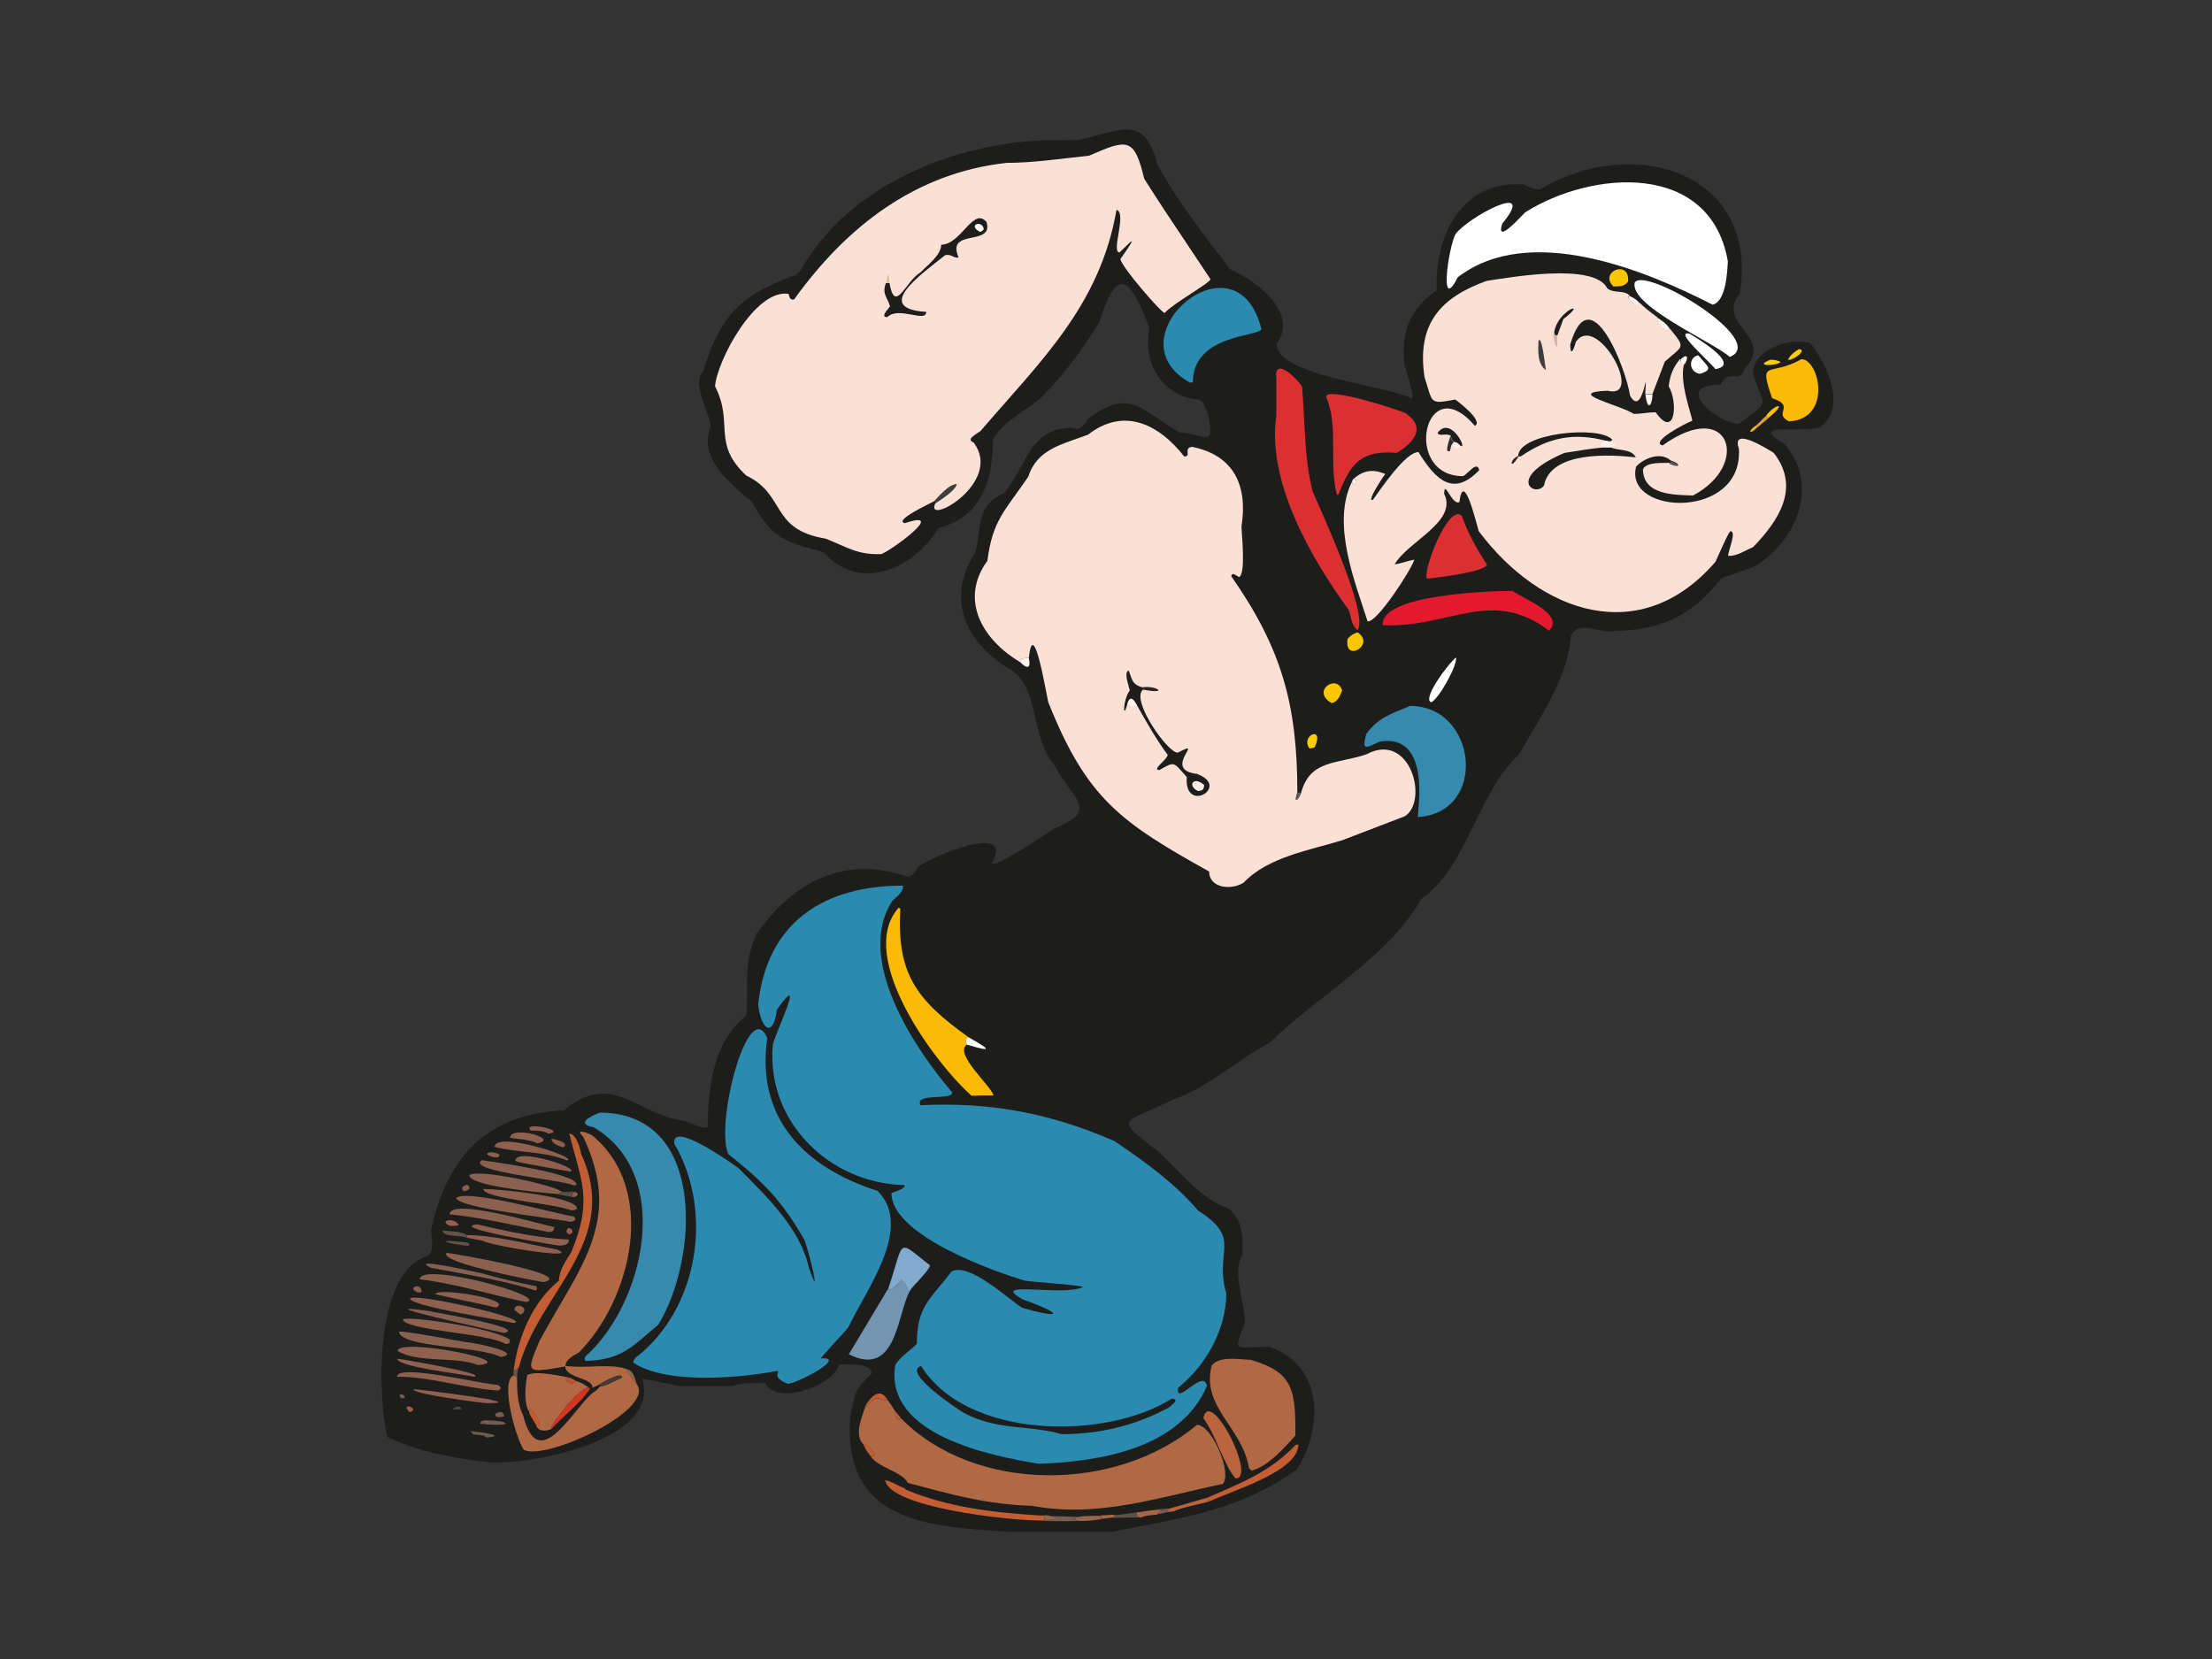 <?xml version="1.0" encoding="utf-8"?>
<!-- Generator: Adobe Illustrator 24.0.0, SVG Export Plug-In . SVG Version: 6.00 Build 0)  -->
<svg version="1.1" id="Layer_1" xmlns="http://www.w3.org/2000/svg" xmlns:xlink="http://www.w3.org/1999/xlink" x="0px" y="0px"
	 viewBox="0 0 800 600" style="enable-background:new 0 0 800 600;" xml:space="preserve">
<rect x="0" y="0" width="800" height="600" fill="#333333" stroke="none"/>
<style type="text/css">
	.st0{fill-rule:evenodd;clip-rule:evenodd;fill:#1D1D1B;}
	.st1{fill-rule:evenodd;clip-rule:evenodd;fill:#775E51;}
	.st2{fill-rule:evenodd;clip-rule:evenodd;fill:#C35E34;}
	.st3{fill-rule:evenodd;clip-rule:evenodd;fill:#98664E;}
	.st4{fill-rule:evenodd;clip-rule:evenodd;fill:#A86547;}
	.st5{fill-rule:evenodd;clip-rule:evenodd;fill:#5C5048;}
	.st6{fill-rule:evenodd;clip-rule:evenodd;fill:#6F5B4F;}
	.st7{fill-rule:evenodd;clip-rule:evenodd;fill:#B9643D;}
	.st8{fill-rule:evenodd;clip-rule:evenodd;fill:#B06944;}
	.st9{fill-rule:evenodd;clip-rule:evenodd;fill:#2A8AB0;}
	.st10{fill-rule:evenodd;clip-rule:evenodd;fill:#70584E;}
	.st11{fill-rule:evenodd;clip-rule:evenodd;fill:#D13722;}
	.st12{fill-rule:evenodd;clip-rule:evenodd;fill:#775B4F;}
	.st13{fill-rule:evenodd;clip-rule:evenodd;fill:#C9592E;}
	.st14{fill-rule:evenodd;clip-rule:evenodd;fill:#855F4F;}
	.st15{fill-rule:evenodd;clip-rule:evenodd;fill:#9E5E48;}
	.st16{fill-rule:evenodd;clip-rule:evenodd;fill:#534843;}
	.st17{fill-rule:evenodd;clip-rule:evenodd;fill:#8F604D;}
	.st18{fill-rule:evenodd;clip-rule:evenodd;fill:#3F3B37;}
	.st19{fill-rule:evenodd;clip-rule:evenodd;fill:#C25633;}
	.st20{fill-rule:evenodd;clip-rule:evenodd;fill:#90644F;}
	.st21{fill-rule:evenodd;clip-rule:evenodd;fill:#63544B;}
	.st22{fill-rule:evenodd;clip-rule:evenodd;fill:#358AAD;}
	.st23{fill-rule:evenodd;clip-rule:evenodd;fill:#8A604E;}
	.st24{fill-rule:evenodd;clip-rule:evenodd;fill:#7395B1;}
	.st25{fill-rule:evenodd;clip-rule:evenodd;fill:#81AACD;}
	.st26{fill-rule:evenodd;clip-rule:evenodd;fill:#63524A;}
	.st27{fill-rule:evenodd;clip-rule:evenodd;fill:#975F4B;}
	.st28{fill-rule:evenodd;clip-rule:evenodd;fill:#5C4E47;}
	.st29{fill-rule:evenodd;clip-rule:evenodd;fill:#FBBB04;}
	.st30{fill-rule:evenodd;clip-rule:evenodd;fill:#FFFFFF;}
	.st31{fill-rule:evenodd;clip-rule:evenodd;fill:#FBE0D5;}
	.st32{fill-rule:evenodd;clip-rule:evenodd;fill:#5C5957;}
	.st33{fill-rule:evenodd;clip-rule:evenodd;fill:#FDECE4;}
	.st34{fill-rule:evenodd;clip-rule:evenodd;fill:#FFCE00;}
	.st35{fill-rule:evenodd;clip-rule:evenodd;fill:#FDF3EF;}
	.st36{fill-rule:evenodd;clip-rule:evenodd;fill:#FDC700;}
	.st37{fill-rule:evenodd;clip-rule:evenodd;fill:#262625;}
	.st38{fill-rule:evenodd;clip-rule:evenodd;fill:#E4192D;}
	.st39{fill-rule:evenodd;clip-rule:evenodd;fill:#DB2F31;}
	.st40{fill-rule:evenodd;clip-rule:evenodd;fill:#3F3E3D;}
	.st41{fill-rule:evenodd;clip-rule:evenodd;fill:#5D5754;}
	.st42{fill-rule:evenodd;clip-rule:evenodd;fill:#302F2E;}
	.st43{fill-rule:evenodd;clip-rule:evenodd;fill:#DBA13B;}
	.st44{fill-rule:evenodd;clip-rule:evenodd;fill:#FCC100;}
	.st45{fill-rule:evenodd;clip-rule:evenodd;fill:#413F3D;}
	.st46{fill-rule:evenodd;clip-rule:evenodd;fill:#DAB5A6;}
	.st47{fill-rule:evenodd;clip-rule:evenodd;fill:#E0BAAA;}
</style>
<g>
	<path class="st0" d="M265.1,501.3c-6.3,0-12.6,0-19,0c-6.1-1-10.3-2.3-13.8-2.6c6.8,22.5-40.6,31-55,30.2
		c-11.9-1.3-26.3-3.8-37.2-9.2c-3.4-14-4.9-56.6,12.7-64.8c5.1-0.8,3.1-6.7,3.1-10.1c6.1-27.5,21.1-42,48-43.2
		c17.7-14.6,26.1,1.5,44,3.9c2.6,0.9,5.2,2.6,8,2.2c0.4-14.8,1.8-30.6,14-40.4c1.1-12.7-1.4-17.2,3.6-29.4
		c13.4-19.1,32-28.8,54.8-20.8c1.7,0,3.1-2.5,3.9-3.8c4.6-3.4,35.1-16.3,26.5-1.2c0,2.7,19.1-10.1,22.6-12.5
		c16.8-6.7,6.4-10.6,0.1-22.8c-9.1-10.6-5.1-29-16.9-35.2c-16.2-10.1-22.1-25.9-11.8-41.7c2.5-8.5-0.3-16.8,10.3-21.5
		c8.3-9.4,9.1-23.7,24.8-23.7c3.3,1.2,3.7-0.6,5.7-3.2c15.5-11.9,19.7-2.5,33.2,4.9c9.3,0.6,12.9,6.1,10.1-7
		c-2.4-5.4-1.8-4.6-7.2-5.5c-11.1-3.5-16.1-14-13.9-25.2c-7.7-21.2-12.3-20.6-18.2-2c-6.5,10.4-13.4,19.9-22.2,28.2
		c-5,3.8-13.1,8.3-16.2,14c0.1,14.8-4.3,28.2-19.6,32c-9,14.8-28.4,23.6-41.7,8.8c-14.8-4-18.6-5.2-26-18.4
		c-7.7-6.4-19.3-15.4-14.8-27c0-4.7-7.2-15.5-2.7-20c6.1-20.3,14.1-28.1,33.7-34.9c0.5-0.6,1-1.2,1.7-1.8
		c16.7-29.8,53.2-44.9,85.9-46.8c4.7,0,9.6-0.1,14.4-0.2c13.9-2.7,24-10.3,28.6,9c7.4,13.3,17,25.7,26.3,37.8
		c8.3,3.4,25.3,15.5,16.8,26.9c0,11.8,40,15,48.8,19.8c1.5,0-2.2-10.5-2.6-12.5c-1.1-12.3,1.8-19.2,11.7-26.7
		c-0.7-19.7,8.9-39.7,31.3-38.2c2.3,1,3.7,1.8,6.1,1.8c33.5-20.2,79.5-6.4,72.2,37.9c-9.1,10.7,12.9,15.6,1.9,26.6
		c-1.9,6.5-5.5-0.4-8.8,6.1c-18,0-1,14.2,6.6,14.2c12-9.3,9.1-5.4,5.2-17.8c-1-8.8,13.9-14,20.8-11.3c5.8,7.7,13.1,22.7,3.6,30.2
		c-6.8,2.5-27.1-2.1-13.2,6.1c13.2,15.2,4.2,35.5-11.1,44.6c-10.4,3.5-10.4,3.5-11.7,4.2c-11.9,14.8-23.3,19-42.2,19
		c-4.5-0.7-9.7-3.2-12.2,1.7c-0.9,15.2-11.5,29.9-18.7,42.8c-14.7,13.3-19.2,41.6-35.4,52.3c-11.6,21-38.2,35.5-54.6,51.9
		c-12.4,6.5-22.3,16.4-35.7,20.9c-17.4,8.7-21.3,5.9-5,18.4c8.6,7.6,14.8,16.9,25.6,20.8c5.4,4.7,5.1,9.7,5.1,16.5
		c-4,6.7,0.6,16.3,0.9,24.6c-4.1,11.4-4.7,8.9,8.9,8.9c19.3,7,19.6,28.5,9.8,44.4c-21.6,15.1-40.6,17.2-66.7,22.5
		c-12.3,0-24.6,0-36.9,0c-30.3-1.8-60.8-3.6-57.9-41.8c1.8-8.8,1.7-9.6,7.7-15.4c0-4.1-8.9-3.3-11.7-3.3
		c-2.5,8.3-23.7,14.8-26.7,6.6C273.1,500.3,268,499.9,265.1,501.3L265.1,501.3z"/>
	<path class="st1" d="M375.7,549.9c0.6,0,1.3-0.1,2-0.2c2.6-0.1,6.4,0,2-1.4c3.5,0.1,7,0.2,10.5,0.3c-3.2,0.4-1.8,1.2,0.4,1.5
		C379.8,550.2,379.8,550.2,375.7,549.9L375.7,549.9z"/>
	<path class="st2" d="M327.3,538.3c0,0.1,0.1,0.3,0.2,0.4c15.4,6.5,32.2,8.4,48.8,9.4c1.5,0,1.5,0.2,1.5,1.6c-0.7,0.1-1.4,0.2-2,0.2
		c-11.1,0-54.1-4.7-55.7-14.6C322.3,535.7,325.1,537.5,327.3,538.3L327.3,538.3z"/>
	<path class="st3" d="M390.7,550.1c-2.1-0.3-3.5-1.1-0.4-1.5c1.1-0.3,1.1-0.3,7.6-0.4c0,1.2,0.6,0.3,0.6,1.2
		C395.9,549.8,393.4,550.1,390.7,550.1L390.7,550.1z"/>
	<path class="st3" d="M377.8,549.7c0-1.4,0-1.6-1.5-1.6c2.9-0.1,2.9-0.1,3.5,0.2C384.2,549.7,380.4,549.6,377.8,549.7L377.8,549.7z"
		/>
	<path class="st4" d="M398.6,549.3c0-0.9-0.6,0-0.6-1.2c1.5-0.1,3.1-0.2,4.6-0.3c2.6,0.9-1.3,1.1-2.3,1.3
		C399.8,549.2,399.2,549.2,398.6,549.3L398.6,549.3z"/>
	<path class="st5" d="M400.3,549.2c1-0.2,4.9-0.4,2.3-1.3c3,0,5.7-0.6,8.5-0.9c0,1.6-0.1,1.3,1.5,1.8
		C408.5,548.9,404.4,548.8,400.3,549.2L400.3,549.2z"/>
	<path class="st4" d="M411.1,547c2.4-0.4,4.8-0.7,7.3-1c4.4,0,0.6,0.5,0,1.8c-1.9,0.2-4.1,0.2-5.8,1.1
		C411,548.3,411.1,548.6,411.1,547L411.1,547z"/>
	<path class="st6" d="M418.4,547.7c0.6-1.2,4.4-1.8,0-1.8c1.3-0.1,2.7-0.2,4.1-0.3c-0.4,1.4,0.9,0.9,2,0.9
		C422.5,546.9,420.5,547.3,418.4,547.7L418.4,547.7z"/>
	<path class="st7" d="M422.5,545.7c4.7-1.3,9.5-2.7,14.3-4.1c0.4,1,0.4,1,0.9,1.3c-4.1,1.3-9.5,2-13.2,3.7
		C423.4,546.6,422.1,547.1,422.5,545.7L422.5,545.7z"/>
	<path class="st8" d="M328.3,536.3c-2-4.1-11-5.5-13.6-9.9c4.8,1.6-2.5-5.4-2.5-4.1c-3.5-3.5-0.3-10.1,0.9-14
		c0.1,0.1,0.2,0.3,0.3,0.4c4.2-5.4,5.2-1.6,7.6-2.4c0.9,1.2,1.8,2.5,2.6,3.9c0,1.1,0.9,4.5,2.1,2.6c26.8,27.4,78.1,27.1,107.2,2.5
		c5.5,0,12.9,17.8,9.3,21.4c-23.3,4.8-44.9,12.4-68.9,7.9C356.6,544.1,344.1,540.5,328.3,536.3L328.3,536.3z"/>
	<path class="st2" d="M437.7,542.9c-0.5-0.3-0.5-0.3-0.9-1.3c12.6-5.5,22.3-9.2,31.9-19.1c0.3,0,0.5,0,0.9-0.1
		C469.6,532.3,444.7,539.4,437.7,542.9L437.7,542.9z"/>
	<path class="st7" d="M446.9,534.7c-3.8-3.8-7.4-16.2-11.7-21.8C437.6,501.2,454.7,534.7,446.9,534.7L446.9,534.7z"/>
	<path class="st8" d="M452.6,531.9c-0.2-0.2-0.5-0.6-0.9-1c-2.4-14.7-17.3-21.9-13.5-37c2.8-3.7,10.2-2.2,14.1-2.1
		c15.9,4.5,16.2,11.6,16.2,27.4C464.5,523.6,458.6,530.4,452.6,531.9L452.6,531.9z"/>
	<path class="st9" d="M375.7,529.4c-16.8-2.8-56.1-10.2-51.9-35.8c1.7-2.8,5.4-5.2,7.8-7.6c0-13.6,4.8-16,12.6-26.2
		c6.5-3.2,20.2,9.8,25.5,13.2c12.5,3.6,17.1,3.1,0.1-3.1c-12.7-7.1,14.7-0.9,21.8-4.4c0-0.7-17.5-1.8-20.8-2.3
		c-11-3.2-48.4-16.4-48.4-31.7c0.7-0.3,5.7-1.8,4.6-2.9c-26.9-0.6-50-22.9-47.5-50.8c1-4.4,12.4-27.9,1.5-12.7
		c-1.5,11-5.9,6.9-6.8-1.9c3.2-29.8,24-42.9,52.3-42.9c0.5,2.1-2.2,4-3.7,5.4c-13.9,21.2,8.3,53.9,21.6,69.4c0,3-13.8,0-11.5,4.6
		c25.4-1.2,47,2.9,70.2,13c11.5,7.9,21.3,14.8,30.3,25.2c16.1,10.2,5.6,14.3,10.1,29.9c0,13-7.4,26.1-17.4,34.1
		c-1.1,7.1,9.3-7.4,10.4-0.6C426.7,523.9,397.9,528.6,375.7,529.4L375.7,529.4z"/>
	<path class="st2" d="M314.7,526.4c-1.4-1.8-1.4-1.8-2.5-4.1C312.2,521,319.6,528,314.7,526.4L314.7,526.4z"/>
	<path class="st8" d="M185.7,497.4c0.4,0.2,0.9,0.4,1.3,0.5c0,4.8,0,9.5,2.2,14c5.9,23.3,19.4-5.3,26.4-9c0.4-0.4,1-1,1.5-1.5
		c2,0,5.7-2.4,7.8-3.1c0.3-2.6-7.1,1.7-8.4,2.6c-0.7,0.3-1.4,0.6-2.2,1c0-3.8-9.4-3.2-9.9-7.7c0,0,0.1-0.1,0.2-0.2
		c6.9,1,16.1-0.9,21.6,1c0.6,0.8,3.9,5.6,4.3,5.9c5.8,9.7-34.1,27.7-41.1,23.4C186.6,520.1,180.8,499.8,185.7,497.4L185.7,497.4z"/>
	<path class="st10" d="M175.8,519.9c-1.2-1.7-4.8,0-5.5-2.3C172.3,517.7,184.6,519.3,175.8,519.9L175.8,519.9z"/>
	<path class="st0" d="M384.1,518.7c-12.5-3.5-23.2-1.2-35.5-7.7c-1.7-1-22.6-14.7-15.5-17c16.7,26.7,66.8,26.9,90.6,11.9
		c3.2,0,0.2,2.2-0.9,3.1C410.7,515.6,397.9,518.6,384.1,518.7L384.1,518.7z"/>
	<path class="st8" d="M193.8,515.2c4.1,2.7-2.4-8.3-2.4-4.6c-2.1-3.2-1.4-9.6-0.7-13.3c3.4-1.7,11.6,0.3,15.6,1
		c-4.2,0,1.2,3.6,2,1.1c1.8,0.6,1.8,0.6,4.6,2.4c-3.7,0-14.9,14.9-13.3,14.9C197.5,517.8,194.4,517.8,193.8,515.2L193.8,515.2z"/>
	<path class="st11" d="M212.9,501.8c0.2,0.1,0.3,0.3,0.5,0.4c-2.9,4.7-10,10.3-13.9,14.5C198,516.7,209.2,501.8,212.9,501.8
		L212.9,501.8z"/>
	<path class="st12" d="M174.9,513.7c-1.4,1.8,5.9,1.4,0.9,0c9.4,0,10.1,2.6-2.1,1.2C173.7,514,174.2,514,174.9,513.7L174.9,513.7z"
		/>
	<path class="st13" d="M193.8,515.2c-2.4-3.9-2.4-3.9-2.4-4.6C191.4,506.9,198,517.9,193.8,515.2L193.8,515.2z"/>
	<path class="st14" d="M174.9,513.7c0.3,0,0.5,0,0.9,0C180.8,515.1,173.5,515.5,174.9,513.7L174.9,513.7z"/>
	<path class="st2" d="M323.6,510.1c0.7,0.9,1.4,1.8,2.1,2.6C324.5,514.6,323.6,511.2,323.6,510.1L323.6,510.1z"/>
	<path class="st12" d="M180.5,512.6c-4-0.6,1.8-3.8,1.8-0.3C181.7,512.4,181.1,512.5,180.5,512.6L180.5,512.6z"/>
	<path class="st15" d="M148,510.7c-0.3-0.4-0.6-0.9-1-1.4C147,507.5,151.7,510,148,510.7L148,510.7z"/>
	<path class="st16" d="M163.8,509.7c0.5-1.1,3-1.5,3,0C165.8,509.7,164.8,509.7,163.8,509.7L163.8,509.7z"/>
	<path class="st2" d="M313.1,508.2c2.2-3.5,5.3-6.4,7.9-1.9c-2.5,0.8-3.4-3.1-7.6,2.4C313.2,508.5,313.1,508.3,313.1,508.2
		L313.1,508.2z"/>
	<path class="st17" d="M176.1,507.5c-1.4-0.1-27.4-3.3-26.5-5.1C150.5,502.4,193.5,507.5,176.1,507.5L176.1,507.5z"/>
	<path class="st12" d="M145.4,505.8c-2.5-1.7,1-2.2,1-0.3C146.1,505.6,145.7,505.7,145.4,505.8L145.4,505.8z"/>
	<path class="st17" d="M179.8,502.9c-12.1-0.9-24.1-5-36.2-5c0-4.8,29.6,2.5,36.6,3C181.5,501.8,181.3,502.7,179.8,502.9
		L179.8,502.9z"/>
	<path class="st18" d="M217.1,501.4c0-0.5-0.1-0.5-0.6-0.5c1.3-0.9,8.7-5.2,8.4-2.6C222.8,499.1,219.1,501.4,217.1,501.4
		L217.1,501.4z"/>
	<path class="st19" d="M206.3,498.3c0.6,0.3,1.3,0.7,2,1.1C207.5,501.9,202.1,498.3,206.3,498.3L206.3,498.3z"/>
	<path class="st20" d="M226.1,495c3.1,0.5,3.3,3,4.3,5.9C230.1,500.6,226.8,495.8,226.1,495L226.1,495z"/>
	<path class="st9" d="M284.9,500.5c-6.4-2.7-2.4-4.3-3.8-4.7c-13.2,2.5-39.9,5.1-52.1-3c0.1-0.8,0.1-0.8,0.9-1.8
		c22.7-17.4,28.3-52.9,14-77.3c-1.4-8.9,21.6,7.6,23,8.6c9.9,9.9,22.6,22,25.6,36.1c5,14.3-0.1-6.7-1.7-10.2
		c-8.2-14.2-14.7-20.7-27.4-30.8c-4.9-11.1,7.3-57.6,14.1-42c-4.2,28.9,13.3,46.8,39.9,55.3c13.3,13.3-4.7,36.5-10.5,49.2
		c-1.8,2.4-9.7,10.5-10,11.4C306.5,490.5,289.5,499.9,284.9,500.5L284.9,500.5z"/>
	<path class="st17" d="M171.3,497.9c-6.1-1.3-27.2-3.5-27.7-6.5C144.6,491.4,177.4,497,171.3,497.9L171.3,497.9z"/>
	<path class="st21" d="M185.7,497.4c0-0.7,0-1.4,0.1-2.2c1.1,1.1,1.1-0.8,1.9-0.8c-0.5,1.3-0.5,1.3-0.7,3.5
		C186.5,497.8,186.1,497.6,185.7,497.4L185.7,497.4z"/>
	<path class="st2" d="M185.8,495.2c1.7-12,6.8-24.2,16.3-32c0.3-4.3,2.4-6.9,4.6-10.5c7.8-19.1,3.5-25.3-0.8-42.7
		c2.5,0,4,5.5,4.3,7.4c14.6,31.8-15.4,50-22.5,77C186.9,494.4,186.9,496.3,185.8,495.2L185.8,495.2z"/>
	<path class="st8" d="M204.5,494c-0.1,0.1-0.2,0.2-0.2,0.2c-14.5,2.6-13.9,2.3-9.3-9c14.4-26.9,30.6-43.3,15.9-74.1
		c-3.3-3.3,1.7-1.3,3.1-0.6c24.1,19.6,14.3,59.6-4.7,78.7C207.6,490.1,204.5,491.7,204.5,494L204.5,494z"/>
	<path class="st17" d="M172.9,493.7c-8.3-3.3-21.6-0.6-29.1-5.1C143.9,483.6,188.9,492.4,172.9,493.7L172.9,493.7z"/>
	<path class="st22" d="M211.8,492.2c-0.6-0.6-0.4-0.9-0.1-1.6c21.3-19,32.1-65.8,3-82.9c-6.5-1.2-1.5-3.9,2.2-5.3
		c38.9,0,35.6,53.1,21.2,76.7C228.9,486.6,225.4,491.8,211.8,492.2L211.8,492.2z"/>
	<path class="st23" d="M181.1,490.8c-7.8-4.1-35.8-3.3-36.8-9.1c0.4-0.6,11.2,1.4,24.3,3.7C171,485.5,189.8,489.2,181.1,490.8
		L181.1,490.8z"/>
	<path class="st24" d="M321.3,465.9c0,2,4.7-2.5,4.7-3.1c3,1.1,1.7,4,3.3,3.7c-4.9,7.8-4.6,32.2-22.3,23.3
		C311.7,481.9,316.5,473.9,321.3,465.9L321.3,465.9z"/>
	<path class="st17" d="M182.9,486.1c-5.9-3.9-37.2-5-37.2-9c3.3-1.2,33.8,3.5,38.7,7.4C184.3,485.9,184.3,485.9,182.9,486.1
		L182.9,486.1z"/>
	<path class="st14" d="M182.2,482.1c-4.5-1.1-51.6-11.3-28.1-8.1C155.4,474.3,191.7,480.3,182.2,482.1L182.2,482.1z"/>
	<path class="st17" d="M185.8,478.5c-5.1-1.2-37.5-6.1-37.5-8.9C150.3,467.5,193.2,477.3,185.8,478.5L185.8,478.5z"/>
	<path class="st17" d="M188.3,475.5c-0.7-0.5-1.5-1.1-2.3-1.8C186.3,470.5,192.3,473.2,188.3,475.5L188.3,475.5z"/>
	<path class="st17" d="M179.3,472.9c-5.5-1.4-9.4-2-21.8-4.8C157.6,465.4,186.7,470,179.3,472.9L179.3,472.9z"/>
	<path class="st23" d="M190.3,470.9c-12.5-2.5-25.9-6.8-38.5-8.2C151.8,456,199.4,469.1,190.3,470.9L190.3,470.9z"/>
	<path class="st14" d="M151.3,467.5c-4.7-1.6,1.2-4.1,1.2-0.3C152.1,467.4,151.7,467.5,151.3,467.5L151.3,467.5z"/>
	<path class="st25" d="M321.3,465.9c6-17.9,2.8-17.8,15-8.3c0,1.7-5.9,7.2-7.1,9c-1.6,0.3-0.3-2.5-3.3-3.7
		C326.1,463.3,321.3,467.9,321.3,465.9L321.3,465.9z"/>
	<path class="st14" d="M193.6,466.7c-12.2-3.8-25.2-5.8-37.8-8.2c-8.5-4.2,17,1.8,17.7,1.8c6.7,1.9,13.8,3.6,20.6,4.9
		C194.1,466.2,194.5,466.4,193.6,466.7L193.6,466.7z"/>
	<path class="st23" d="M196.5,463.7c-1.1-0.2-38.1-6.9-35-10.6C162.9,453.1,209.2,461.1,196.5,463.7L196.5,463.7z"/>
	<path class="st17" d="M168.8,447.6c0-0.3,0-0.5,0-0.9c10.3,0,22.7,3.4,32.6,5.2c9.4,4-23.4-1.2-27-3.2
		C172.6,448.3,170.7,448,168.8,447.6L168.8,447.6z"/>
	<path class="st26" d="M168.2,450.5c-9.3-1.3-9.6-2.4,0.9-1.1C170.6,450.6,169.4,450.5,168.2,450.5L168.2,450.5z"/>
	<path class="st17" d="M202.2,450.5c-0.6-0.1-40.8-6.5-29.6-7.7c10.4,2.5,22.4,5,33.1,5.5C206,450.4,203.5,450.4,202.2,450.5
		L202.2,450.5z"/>
	<path class="st26" d="M168.8,446.7c0,0.3,0,0.6,0,0.9c-2.6-1-8.3,0-8.8-2.6C162.2,445.3,167.3,445.3,168.8,446.7L168.8,446.7z"/>
	<path class="st15" d="M205.9,446.5c-0.3-0.3-0.7-0.5-1-0.9C204.8,442.4,209,445.4,205.9,446.5L205.9,446.5z"/>
	<path class="st23" d="M198.5,445.6c-12-2.3-24.3-5.3-35.9-6.4c0-6.2,32,3.4,37.9,4.6C200.2,445.3,200.1,445.4,198.5,445.6
		L198.5,445.6z"/>
	<path class="st27" d="M162.9,443.4c-4.8-2,1.5-3.3,3-0.4C165.4,443.3,165.4,443.3,162.9,443.4L162.9,443.4z"/>
	<path class="st23" d="M206.3,441.9c-6-1.3-41.3-5.1-41.3-8.7c4.6-3.1,34.8,5.5,42.6,6.8C208.8,441.2,207.5,441.7,206.3,441.9
		L206.3,441.9z"/>
	<path class="st17" d="M206.7,437.8c-5.8-2.6-31.9-4.2-31.9-7.8c5.9,0,33.9,2.8,33.9,7.1C208.3,437.5,208.3,437.5,206.7,437.8
		L206.7,437.8z"/>
	<path class="st28" d="M201.3,431.8c0.8-0.1,1.5-0.1,1.7-0.9c1.6,0.3,2.7,0.3,4.4,0c0,0.8-1,0.5-0.3,2
		C205.3,432.6,203.3,432.3,201.3,431.8L201.3,431.8z"/>
	<path class="st17" d="M207.2,433c-0.7-1.5,0.3-1.2,0.3-2C209.7,431.4,209.3,432.7,207.2,433L207.2,433z"/>
	<path class="st23" d="M203,430.9c-0.3,0.8-1,0.8-1.7,0.9c-6.1-0.5-32.3-2.9-31.5-6.9C174.3,422.7,201,428.9,203,430.9L203,430.9z"
		/>
	<path class="st14" d="M167.9,430.8c-2.6-1.2,1.9-3.8,1.9-0.9C169.2,430.6,168.8,430.6,167.9,430.8L167.9,430.8z"/>
	<path class="st23" d="M207.4,428.7c-4.3-2.1-39.3-5.1-33.1-9.1c1.8,0.3,34.9,4.7,34.2,8.9C208.1,428.6,207.8,428.7,207.4,428.7
		L207.4,428.7z"/>
	<path class="st17" d="M206.1,423.7c-18.5-3.3-18.5-3.3-19.7-3.9C186.5,414.7,210.7,422.8,206.1,423.7L206.1,423.7z"/>
	<path class="st17" d="M205.1,419.7c-8.1-3.4-17.8-2.7-26.2-4.9C178.8,408.8,209.4,418.6,205.1,419.7L205.1,419.7z"/>
	<path class="st23" d="M179.2,418.6c-5.6-0.9-2.3-3,1.4-1.1C180.6,418.6,180.2,418.5,179.2,418.6L179.2,418.6z"/>
	<path class="st17" d="M203.7,415c-1.7-0.7-3.9-1.1-4.3-3.2C200.5,412,206.3,413.2,203.7,415L203.7,415z"/>
	<path class="st17" d="M194.3,413.5c-2-1.2-7.2-1.6-9.8-2C184.5,406.8,202.9,411.9,194.3,413.5L194.3,413.5z"/>
	<path class="st17" d="M198.2,410c-1-1.1-4.8-1.1-6.2-1.1C188.3,405.2,206,409.1,198.2,410L198.2,410z"/>
	<path class="st29" d="M350.4,375.2c-1.2,0.3-1.3,1.5-0.7,2.6c-4.9,3.3,9,15.1,9.6,18.4c-2.6,0-5.3,0-7.9,0.1
		c-13-11.4-42.1-50.4-26.4-68c0.2,0.1,0.3,0.2,0.6,0.3C324.3,351.8,331,361.4,350.4,375.2L350.4,375.2z"/>
	<path class="st30" d="M349.7,377.8c-0.6-1.1-0.5-2.3,0.7-2.6C357.4,379.2,360,380.9,349.7,377.8L349.7,377.8z"/>
	<path class="st31" d="M372.1,238c-1.2,0-3.3,0-3.1,1.5c-14-8.3-22-22.8-11.9-36.7c1.9-14.7,6.3-18,14.8-30.4
		c3.2-10.1,12.4-11.7,21.6-15.2c13-10.1,25.6-3.8,34.8,7.9c2.8,0-0.5-3,2.8-3.5c15.4,3.1,20.2,14.3,17.9,28.8
		c0,2.5,1.7,17.2-0.9,18.3c-1.6-0.9-2.4-1.8-2.8-0.3c18.4,26.3,23.9,46.8,23.9,78.2c-1.4,4,0.3,3,1.4,0c3.3-12,13.1-10.2,23.6-13.8
		c15.8-8.5,22.6,16.8,13.9,22.4c-7.6,2.9-15.1,5.8-22.7,8.7c-11.8,3.6-26.9,6.1-35.6,15.3c-4.5,2.9-12.5,2-12.5-4
		c-31.7-17.7-44.2-26.1-58.2-61.3C378.4,251,373.7,222.2,372.1,238L372.1,238z"/>
	<path class="st22" d="M512.8,295.5c-0.5-0.3,5.6-30.5-13.8-27.3c-5.5,2.6-6.4,3.2-4.9-2.7c4.3-6,9.2-7.4,15.9-10.2
		C534.3,255.3,538.3,293.9,512.8,295.5L512.8,295.5z"/>
	<path class="st32" d="M469.2,286.7c0.4,0,0.9,0,1.4,0C469.5,289.7,467.8,290.6,469.2,286.7L469.2,286.7z"/>
	<path class="st0" d="M411.1,254.9c-1.1-1.7-2.2-3.6-3.3-0.6c-1.8,7-1.8-1.1,0.8-4.6c-0.3-1.5-2.3-6.6-0.4-7.2c1.5,3.9,1.3,5,5,6.1
		c0,0.3,0.1,0.5,0.2,0.8c-4.7,3.7,9.2,23.3,12.6,22.8c10.5-5.6-6.2,6.1,6.9,7.7c12.4,4.5-4.7,14.8-3.7,1.1c-4.9-5.3-4-5.9-9.9-2.5
		c-3,0,3-3.9,3-5.5C418.1,267.3,414.6,261.1,411.1,254.9L411.1,254.9z"/>
	<path class="st33" d="M433.3,286.1c-4-1.8-1.8-5.7,2.2-2.2C435.4,285.7,434.9,285.9,433.3,286.1L433.3,286.1z"/>
	<path class="st34" d="M473.6,270.7c-3.5-4.7,5.6-8.6,1.9-0.5C475,270.5,475,270.5,473.6,270.7L473.6,270.7z"/>
	<path class="st35" d="M407.8,254.3c1.1-3,2.3-1.1,3.3,0.6C411.1,256,407.9,255.6,407.8,254.3L407.8,254.3z"/>
	<path class="st36" d="M481.6,254.3c-7.7-4.5,2.2-10.8,3.8-4.5C484.6,251.7,483.8,253.8,481.6,254.3L481.6,254.3z"/>
	<path class="st30" d="M517.6,254c-3.6-1.4,7.5-15.5,9-16.2C527.2,240.5,520.3,252.9,517.6,254L517.6,254z"/>
	<path class="st37" d="M413.3,249.4c-0.1-0.3-0.2-0.5-0.2-0.8C418,247.7,423.3,251.3,413.3,249.4L413.3,249.4z"/>
	<path class="st35" d="M369,239.5c-0.3-1.5,1.9-1.5,3.1-1.5C372.9,241.6,371.6,242.2,369,239.5L369,239.5z"/>
	<path class="st36" d="M491,228.7c6.7,4.5-5.1,11.3-3.6,2.3C488.4,229.9,489.5,229.1,491,228.7L491,228.7z"/>
	<path class="st38" d="M560.2,228.1c-20.7-15.9-36.5-0.8-60.1-2c-1-11.3,40-12.4,46.9-12.4C550.8,216.5,566.2,222.2,560.2,228.1
		L560.2,228.1z"/>
	<path class="st39" d="M461.6,150.2c0-4.4,0-8.8,0-13.2c-1-8.1,6.8-0.9,9.3,2.8c1.1,12.6,0.7,25.4,3.8,37.8c2,5,20.6,44.5,16.3,50.3
		c-2.3-1.7-2.3-4.7-3.2-7.3C474.2,202,458.1,174.2,461.6,150.2L461.6,150.2z"/>
	<path class="st31" d="M489,174.1c0,2.6,3.2-0.3,0.5-0.9c3.7-3.2,7-3.6,11.5-1.8c-0.4,0.5-7,10.2-4.5,9.4c2.9-4,11.8-17.3,16.5-17.3
		c6.2,10,12.6,16.4,22,6.5c-0.9-3.6-4.2,1.6-5.9,2.2c-22.2,0-13.8-39.4,4.3-18.2c3.3-1.7-6.2-8.9-7.1-9.5c-9.6,1.8-8,1.3-11.1-8.1
		c-2.9-19.3,5.8-28.8,22.4-34.8c7.5-1.1,39-6.9,43.7,2.7c2.6,2,6.1,0.4,8.2,2.7c-2.4,0,3.3,5.4,3.3,2.3c2.2,2.2,4,3.5,6.8,5.6
		c-1.4,0.9,3.5,6.6,4.2,3.8c6,7.4,5.1,6-1.7,12.1c-1.5,3.9-3,7.8-4.5,11.8c-0.9,0-1.8,0-2.6,0c0.9-13.4-0.7,9.3-5.5,0.4
		c-1.3-9.3-14.3-43.4-21.6-18.4c0,4.3,1.2,2.3,2-0.9c7.5-11.1,25.3,21.1,11.4,17.6c-15.9,0.7,4.9,5.2,9.6,8.4c2.6,0,5.2-0.6,7.9-0.6
		c7,10,8.2-3.5,4.7-9.4c0.5-4.1,1.6-6.8,4.2-10c0,1.4,0.3,1.3,1.5,1.7c-2.3,6.3,3.2,20.2,2.8,20.8c-2.1,0.7-15.5,7.7-10.7,8.9
		c24.5-17.6,32,7.1,11,18.1c-6.6-0.2-18.1-0.1-18.1-9.5c1.3-2.7,6.9-2.2,9.4-2.3c3,1.6,5.3,0.8,0.6-0.9c-3.7-3.2-9.7-0.8-12.5,2.3
		c-4.4,17.6,38.8,19.3,37.2-6.5c-2.9-8.2,9.7-0.3,12.6,1.5c9.8,12.6,1.7,24.6-7.5,34.1c-2.8,1.1-5.9,3.4-9,3.1
		c0-1.8,3.2-8.9,0.8-8.9c-0.9,1.2-0.9,1.2-5.4,11.1c-26.9,31.2-63.2,18.8-85.6-11.1c-0.8-2.5-5.5-22.7-7-10.5
		c-2.7,1.3-5.5-8.6-5.5-3c5,10.1-13.3,17.3-17.9,25.5c2.5-0.3,4.7-1.3,7.1-1.7c-0.8,3.2-13.6,23.1-16.9,22.3
		C490.1,210.5,481.4,189.4,489,174.1L489,174.1z"/>
	<path class="st39" d="M516.2,209.3c-2.2-1.4,7.5-27.7,12.5-22.7c2.3,6.5,5.3,11.8,9.1,17.6C537,206.9,520.2,208.8,516.2,209.3
		L516.2,209.3z"/>
	<path class="st31" d="M338.3,182c1.7-1.2,6.8-4.2,7.7-6.8c-2.7,0-6.1,4-8,6c-1.6,0.9-15.1,7.1-10.7,8c15.5-5.2-4.7,9.8-8.6,11.2
		c-8.7,0.3-12.2-2.5-20.1-5.6c-20.2-3.3-14.2-15.9-28.7-22.8c-12.6-11.8-4.4-18.9-11.3-32.3c0.8-9.5,14.7-35.4,26.6-33.4
		c0.4,1.2,0.4,2.3,2,2c18.8-26.2,43.8-45.8,76.9-49.4c9.7,0,20.2-1.6,29.8-2.6c13.8-6,16.3-6.8,19.9,8.3c6.3,9.9,6.3,9.9,24,36.4
		c-0.3,1.4-13.9,9-16.6,12.2c-1.1,0-15.5-16.5-16-19.5c6.4-9.1,4.6-7.2-0.3-2.4c-3.2,0,2.8-14.4-1.1-15.4c-6,34.6-27.3,54.5-49.2,80
		c-1.5,1.1-5.4,3-2.5,4.1C363.2,174.7,334,190.7,338.3,182L338.3,182z"/>
	<path class="st40" d="M338.3,182c-0.1-0.3-0.2-0.5-0.3-0.9c1.9-1.9,5.3-6,8-6C345.1,177.8,339.9,180.8,338.3,182L338.3,182z"/>
	<path class="st39" d="M483.5,179c-3-11.4,0.7-25.1-3.9-35.5c0-3.8,25.2,4.4,28.7,5.9c7.9,5.4,2.8,10.7-3.1,14.4
		c-12.6-1-16.6,3.3-21.1,15C484,178.8,483.8,178.9,483.5,179L483.5,179z"/>
	<path class="st0" d="M580.6,161.8c0.6,0,1.3,0,2,0c2.6,1.3,7.4,0.4,9,3.6c-9-1-30.7-2.4-33.2,10.2c-3.2,4.5-14.1-2.6,7.4-11.8
		C570.7,163.1,575.6,162.1,580.6,161.8L580.6,161.8z"/>
	<path class="st35" d="M489,174.1c0.3-0.8,0.3-0.8,0.5-0.9C492.2,173.9,489,176.7,489,174.1L489,174.1z"/>
	<path class="st41" d="M603.7,167.7c0.2-0.3,0.3-0.5,0.6-0.9C609,168.5,606.6,169.3,603.7,167.7L603.7,167.7z"/>
	<path class="st37" d="M549.1,164.9c0,0,0,0.1,0.1,0.2C545.9,170.5,545.9,166.1,549.1,164.9L549.1,164.9z"/>
	<path class="st0" d="M549.2,165.1c-0.1-0.1-0.1-0.2-0.1-0.2c0-8.2,29.2-11.2,34-5.9c-0.3,0.6-0.7,0.6-1.4,0.6
		c-0.3,0-0.5-0.1-0.9-0.2c-11.5-3-20.6-1.3-30.7,5.6C549.8,165.1,549.6,165.1,549.2,165.1L549.2,165.1z"/>
	<path class="st42" d="M524.6,157.6c0.3,1,0.4,1.7,1.2,2.2c-0.2,0.3-0.4,0.5-0.6,0.9c-0.3,0.1-0.3,0.1-0.8,2.4
		C522,164.3,524.6,157.9,524.6,157.6L524.6,157.6z"/>
	<path class="st35" d="M525.3,160.7c0.3-0.3,0.4-0.6,0.6-0.9c1.2,0.2,1.5,0.6,2.3,1.4C527.8,162.8,525.3,162.1,525.3,160.7
		L525.3,160.7z"/>
	<path class="st0" d="M528.2,161.2c-0.8-0.8-1.1-1.2-2.3-1.4c-0.8-0.5-1-1.2-1.2-2.2c-1.6-1.1-4.1,0.4-4.8-1
		C524.6,150.1,530.9,162.9,528.2,161.2L528.2,161.2z"/>
	<path class="st35" d="M580.6,161.8c-3-0.4-1.8-1.8,0.3-2.4c0.4,0.1,0.6,0.2,0.9,0.2c1.9,0.6,3.7,1.3,0.9,2.2
		C581.9,161.8,581.2,161.8,580.6,161.8L580.6,161.8z"/>
	<path class="st29" d="M635,153.9c0.2,0.2,0.3,0.4,0.6,0.6C632.8,157.4,631.8,156.2,635,153.9L635,153.9z"/>
	<path class="st43" d="M635.6,154.6c-0.3-0.3-0.4-0.4-0.6-0.6c1.2-1.2,2.5-2.4,3.8-3.7c0.2,0.4,0.3,0.7,0.6,1.1
		C638.2,152.4,636.9,153.4,635.6,154.6L635.6,154.6z"/>
	<path class="st29" d="M647,152.4c-6-3,2.7-5.5-6.1-8.4c-5-14.6-1-7.5,10.6-14.1C658,129.9,662.8,151.5,647,152.4L647,152.4z"/>
	<path class="st44" d="M639.4,151.3c-0.3-0.3-0.4-0.7-0.6-1.1C642.2,145.9,646.8,145.3,639.4,151.3L639.4,151.3z"/>
	<path class="st35" d="M595.1,142.7c0.9,0,1.8,0,2.6,0C597.3,147.6,595.7,148.2,595.1,142.7L595.1,142.7z"/>
	<path class="st9" d="M430.4,138.4c-29.2-16.1,16.8-55.7,25.8-19.4c-0.4,2.8-24.8,1.7-24.8,19.3
		C431.1,138.3,430.8,138.3,430.4,138.4L430.4,138.4z"/>
	<path class="st30" d="M614.8,135.2c-4.3-0.7-4.1-6.1-0.6-6.7C617.5,132.5,620,133.6,614.8,135.2L614.8,135.2z"/>
	<path class="st45" d="M559.1,133.9c-3.2-2.4-2.8-7-2.7-10.6C557.6,120.8,558.8,132.2,559.1,133.9L559.1,133.9z"/>
	<path class="st30" d="M620.4,133.5c-1.9-2.6-15.5-14.3-9.3-12.8C612.7,121.7,630.3,131.9,620.4,133.5L620.4,133.5z"/>
	<path class="st34" d="M644,130.9c-1.6,1.6-10.1,1.6-3.7-0.8C641.8,130.1,642.7,130.3,644,130.9L644,130.9z"/>
	<path class="st35" d="M609.3,131.7c-1.2-0.4-1.5-0.3-1.5-1.7C610.1,127.7,610.9,129.1,609.3,131.7L609.3,131.7z"/>
	<path class="st34" d="M646.6,130.1c1.1-1.9,2-2.5,3.9-3.8C654,126.3,648.4,130.6,646.6,130.1L646.6,130.1z"/>
	<path class="st30" d="M625.6,129.1c-6.3-5.6-36.3-18.4-34.4-26.9C594.9,96.1,640.1,123.3,625.6,129.1L625.6,129.1z"/>
	<path class="st46" d="M562.1,120.1c0.2,0.8,0.2,1.3,1.1,1.1c0,1.4,0,2.8,0,4.2C562.1,125.4,561.4,120.1,562.1,120.1L562.1,120.1z"
		/>
	<path class="st0" d="M562.1,120.1c1.3-8.1,12.8-11.9,3.3-4.7c-0.7,1.9-1.4,3.9-2.1,5.8C562.3,121.5,562.3,120.9,562.1,120.1
		L562.1,120.1z"/>
	<path class="st35" d="M599.6,115c1.6,1.1,3.2,2.1,4.2,3.8C603.1,121.6,598.2,115.9,599.6,115L599.6,115z"/>
	<path class="st0" d="M320.4,102.4c0.4,0,0.9,0,1.3,0c2,11.5,5.9-0.8,11.1-3.8c2.6-2.7,7.6-6.3,7.6-10.1c7.2,0,11.6-13.9,16.4-8.2
		c2.7,9-14.8,2.1-10.1,12.8c-1.7,0.5-2.6-1.4-4.9-0.8c-7.9,6.4-26.7,19.3-6.8,20.5c0,4.1-10.1-2.2-14.1,1.9c-2.7,0,0.3-2.9,1-3.9
		C320.9,107.4,318.9,106.3,320.4,102.4L320.4,102.4z"/>
	<path class="st35" d="M589.5,107.1c1.3,0.6,2.4,1.3,3.3,2.3C592.9,112.6,587.2,107.1,589.5,107.1L589.5,107.1z"/>
	<path class="st30" d="M619.4,110.2c-24.8-12.7-66.5-29.7-92.2-9.9c-6.8,13.5-3.4-10.7-0.8-15.6c4.1-5.9,30.2-20,16.9-3.8
		c-2.5,7.9,6.9-2.8,8.3-4.1c24.2-15.3,67-18.5,73.3,17.7C624.7,98.1,624.3,109,619.4,110.2L619.4,110.2z"/>
	<path class="st36" d="M583.5,103.6c-5.4-5.4,6.1-10,5.3-1.7C587.2,103.8,585.7,103.5,583.5,103.6L583.5,103.6z"/>
	<path class="st47" d="M320.4,102.4c0.6-3.3,1-4.8,1.3,0C321.3,102.4,320.9,102.4,320.4,102.4L320.4,102.4z"/>
	<path class="st35" d="M354.5,83.9c-4.9-2.5,0.8-4.6,1.3-1C355.3,83.5,355.3,83.5,354.5,83.9L354.5,83.9z"/>
</g>
</svg>
